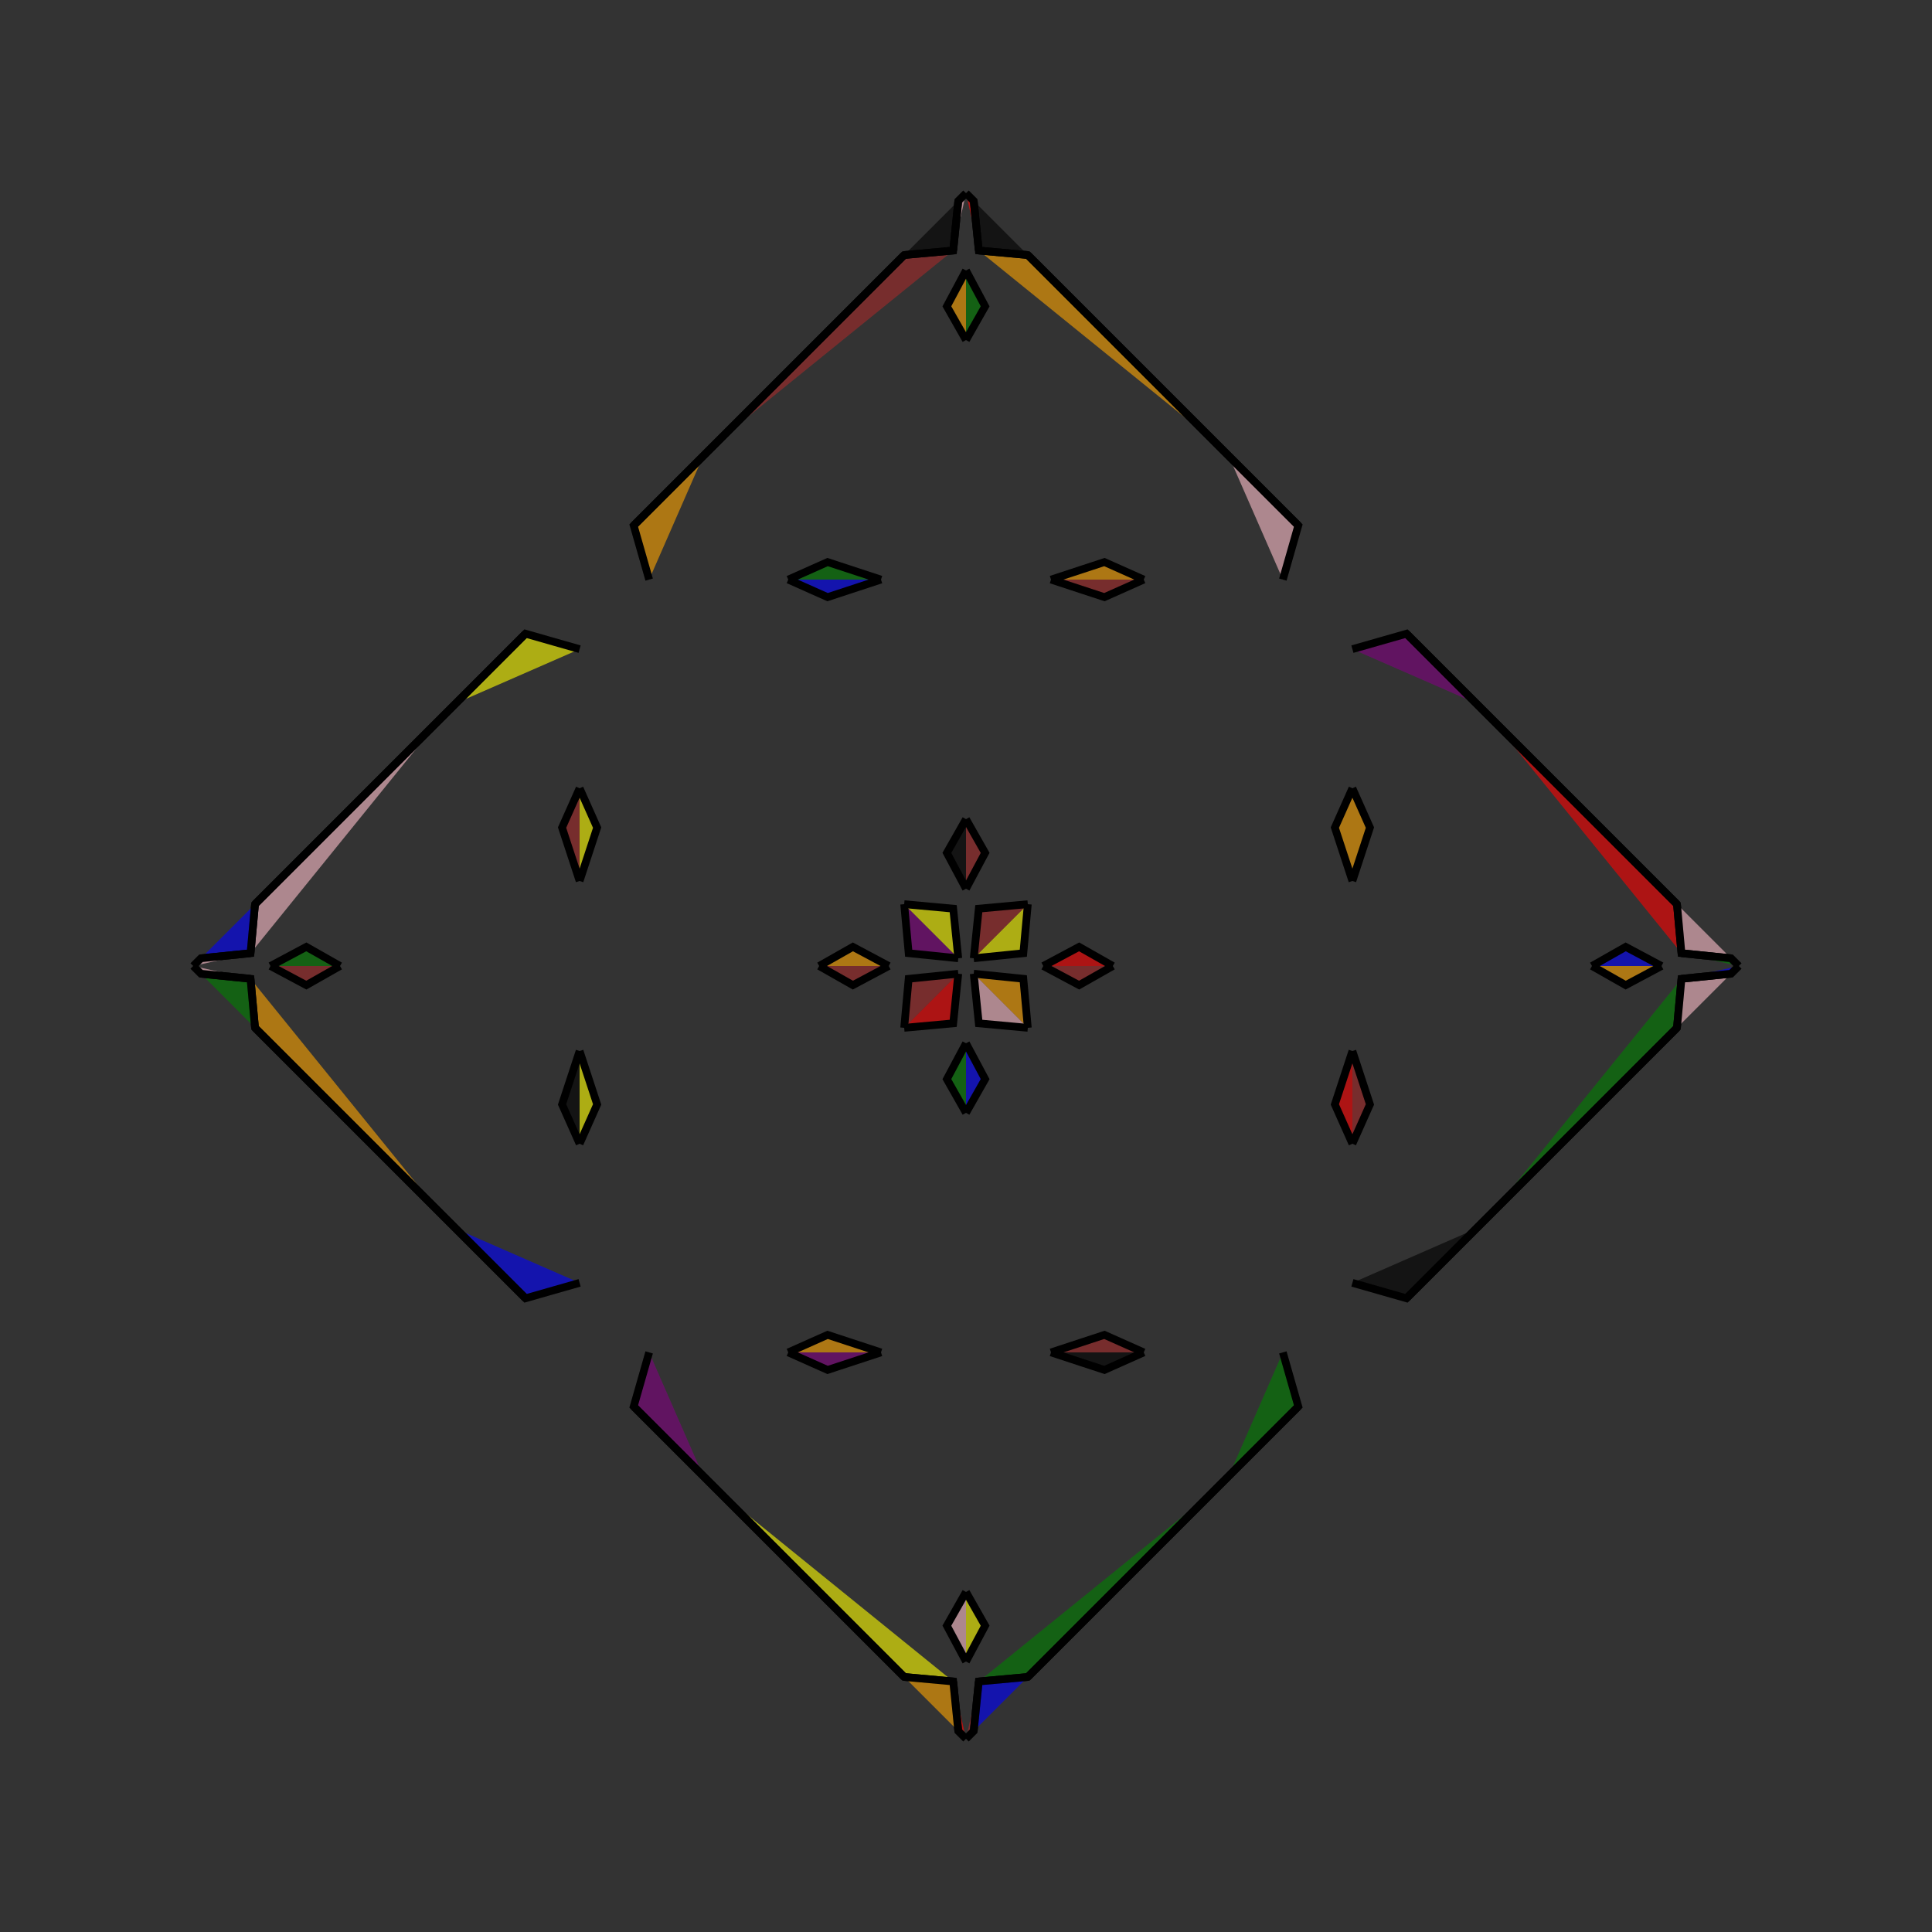 <?xml version="1.0" encoding="UTF-8"?>
<svg xmlns="http://www.w3.org/2000/svg" xmlns:xlink="http://www.w3.org/1999/xlink"
     width="250" height="250" viewBox="-125.0 -125.0 250 250">
<rect x="-125.0" y="-125.0" width="250" height="250" fill="#333333" stroke="none"/>
<defs>
</defs>
<path d="M32.0,68.0 L8.0,92.0 L1.654,92.581" fill="green" fill-opacity="0.6" stroke="black" stroke-width="1" />
<path d="M32.0,-68.0 L8.0,-92.0 L1.654,-92.581" fill="orange" fill-opacity="0.6" stroke="black" stroke-width="1" />
<path d="M10.0,-0.0 L14.639,-2.476 L19.0,-0.0" fill="red" fill-opacity="0.6" stroke="black" stroke-width="1" />
<path d="M10.0,-0.0 L14.639,2.476 L19.0,-0.0" fill="brown" fill-opacity="0.6" stroke="black" stroke-width="1" />
<path d="M50.0,-11.0 L47.73,-17.911 L50.0,-23.0" fill="orange" fill-opacity="0.6" stroke="black" stroke-width="1" />
<path d="M50.0,11.0 L47.73,17.911 L50.0,23.0" fill="red" fill-opacity="0.6" stroke="black" stroke-width="1" />
<path d="M41.0,50.0 L43.0,57.0 L34.0,66.0" fill="green" fill-opacity="0.6" stroke="black" stroke-width="1" />
<path d="M41.0,-50.0 L43.0,-57.0 L34.0,-66.0" fill="pink" fill-opacity="0.6" stroke="black" stroke-width="1" />
<path d="M43.0,57.0 L34.0,66.0 L32.0,68.0" fill="red" fill-opacity="0.6" stroke="black" stroke-width="1" />
<path d="M43.0,-57.0 L34.0,-66.0 L32.0,-68.0" fill="pink" fill-opacity="0.6" stroke="black" stroke-width="1" />
<path d="M34.0,66.0 L32.0,68.0 L8.0,92.0" fill="black" fill-opacity="0.6" stroke="black" stroke-width="1" />
<path d="M34.0,-66.0 L32.0,-68.0 L8.0,-92.0" fill="blue" fill-opacity="0.6" stroke="black" stroke-width="1" />
<path d="M8.0,-8.0 L7.419,-1.654 L1.0,-1.0" fill="yellow" fill-opacity="0.6" stroke="black" stroke-width="1" />
<path d="M8.0,8.0 L7.419,1.654 L1.0,1.0" fill="orange" fill-opacity="0.6" stroke="black" stroke-width="1" />
<path d="M1.654,92.581 L1.0,99.0 L0.0,100.0" fill="brown" fill-opacity="0.6" stroke="black" stroke-width="1" />
<path d="M1.654,-92.581 L1.0,-99.0 L0.0,-100.0" fill="red" fill-opacity="0.6" stroke="black" stroke-width="1" />
<path d="M-32.0,68.0 L-8.0,92.0 L-1.654,92.581" fill="yellow" fill-opacity="0.6" stroke="black" stroke-width="1" />
<path d="M-32.0,-68.0 L-8.0,-92.0 L-1.654,-92.581" fill="brown" fill-opacity="0.6" stroke="black" stroke-width="1" />
<path d="M-10.0,-0.0 L-14.639,-2.476 L-19.0,-0.0" fill="orange" fill-opacity="0.6" stroke="black" stroke-width="1" />
<path d="M-10.0,-0.0 L-14.639,2.476 L-19.0,-0.0" fill="brown" fill-opacity="0.6" stroke="black" stroke-width="1" />
<path d="M-50.0,-11.0 L-47.73,-17.911 L-50.0,-23.0" fill="yellow" fill-opacity="0.6" stroke="black" stroke-width="1" />
<path d="M-50.0,11.0 L-47.73,17.911 L-50.0,23.0" fill="yellow" fill-opacity="0.6" stroke="black" stroke-width="1" />
<path d="M-41.0,50.0 L-43.0,57.0 L-34.0,66.0" fill="purple" fill-opacity="0.6" stroke="black" stroke-width="1" />
<path d="M-41.0,-50.0 L-43.0,-57.0 L-34.0,-66.0" fill="orange" fill-opacity="0.6" stroke="black" stroke-width="1" />
<path d="M-43.0,57.0 L-34.0,66.0 L-32.0,68.0" fill="green" fill-opacity="0.6" stroke="black" stroke-width="1" />
<path d="M-43.0,-57.0 L-34.0,-66.0 L-32.0,-68.0" fill="yellow" fill-opacity="0.6" stroke="black" stroke-width="1" />
<path d="M-34.0,66.0 L-32.0,68.0 L-8.0,92.0" fill="yellow" fill-opacity="0.6" stroke="black" stroke-width="1" />
<path d="M-34.0,-66.0 L-32.0,-68.0 L-8.0,-92.0" fill="black" fill-opacity="0.6" stroke="black" stroke-width="1" />
<path d="M-8.0,-8.0 L-7.419,-1.654 L-1.0,-1.0" fill="purple" fill-opacity="0.6" stroke="black" stroke-width="1" />
<path d="M-8.0,8.0 L-7.419,1.654 L-1.0,1.0" fill="brown" fill-opacity="0.6" stroke="black" stroke-width="1" />
<path d="M-1.654,92.581 L-1.0,99.0 L0.0,100.0" fill="red" fill-opacity="0.6" stroke="black" stroke-width="1" />
<path d="M-1.654,-92.581 L-1.0,-99.0 L0.0,-100.0" fill="pink" fill-opacity="0.6" stroke="black" stroke-width="1" />
<path d="M68.0,32.0 L92.0,8.0 L92.581,1.654" fill="green" fill-opacity="0.6" stroke="black" stroke-width="1" />
<path d="M68.0,-32.0 L92.0,-8.0 L92.581,-1.654" fill="red" fill-opacity="0.6" stroke="black" stroke-width="1" />
<path d="M90.0,-0.0 L85.361,2.476 L81.0,-0.0" fill="orange" fill-opacity="0.6" stroke="black" stroke-width="1" />
<path d="M90.0,-0.0 L85.361,-2.476 L81.0,-0.0" fill="blue" fill-opacity="0.6" stroke="black" stroke-width="1" />
<path d="M50.0,11.0 L52.27,17.911 L50.0,23.0" fill="brown" fill-opacity="0.6" stroke="black" stroke-width="1" />
<path d="M50.0,-11.0 L52.27,-17.911 L50.0,-23.0" fill="orange" fill-opacity="0.6" stroke="black" stroke-width="1" />
<path d="M50.0,41.0 L57.0,43.0 L66.0,34.0" fill="black" fill-opacity="0.6" stroke="black" stroke-width="1" />
<path d="M50.0,-41.0 L57.0,-43.0 L66.0,-34.0" fill="purple" fill-opacity="0.6" stroke="black" stroke-width="1" />
<path d="M57.0,43.0 L66.0,34.0 L68.0,32.0" fill="pink" fill-opacity="0.6" stroke="black" stroke-width="1" />
<path d="M57.0,-43.0 L66.0,-34.0 L68.0,-32.0" fill="blue" fill-opacity="0.6" stroke="black" stroke-width="1" />
<path d="M66.0,34.0 L68.0,32.0 L92.0,8.0" fill="red" fill-opacity="0.6" stroke="black" stroke-width="1" />
<path d="M66.0,-34.0 L68.0,-32.0 L92.0,-8.0" fill="brown" fill-opacity="0.6" stroke="black" stroke-width="1" />
<path d="M92.0,8.0 L92.581,1.654 L99.0,1.0" fill="pink" fill-opacity="0.6" stroke="black" stroke-width="1" />
<path d="M92.0,-8.0 L92.581,-1.654 L99.0,-1.0" fill="pink" fill-opacity="0.6" stroke="black" stroke-width="1" />
<path d="M92.581,1.654 L99.0,1.0 L100.0,-0.0" fill="blue" fill-opacity="0.6" stroke="black" stroke-width="1" />
<path d="M92.581,-1.654 L99.0,-1.0 L100.0,-0.0" fill="green" fill-opacity="0.6" stroke="black" stroke-width="1" />
<path d="M0.0,-10.0 L2.476,-14.639 L0.0,-19.0" fill="brown" fill-opacity="0.6" stroke="black" stroke-width="1" />
<path d="M0.0,10.0 L2.476,14.639 L0.0,19.0" fill="blue" fill-opacity="0.6" stroke="black" stroke-width="1" />
<path d="M0.0,90.0 L2.476,85.361 L0.0,81.0" fill="yellow" fill-opacity="0.6" stroke="black" stroke-width="1" />
<path d="M0.0,-90.0 L2.476,-85.361 L0.0,-81.0" fill="green" fill-opacity="0.6" stroke="black" stroke-width="1" />
<path d="M11.0,-50.0 L17.911,-47.73 L23.0,-50.0" fill="brown" fill-opacity="0.6" stroke="black" stroke-width="1" />
<path d="M11.0,50.0 L17.911,47.73 L23.0,50.0" fill="brown" fill-opacity="0.6" stroke="black" stroke-width="1" />
<path d="M11.0,50.0 L17.911,52.27 L23.0,50.0" fill="black" fill-opacity="0.6" stroke="black" stroke-width="1" />
<path d="M11.0,-50.0 L17.911,-52.27 L23.0,-50.0" fill="orange" fill-opacity="0.6" stroke="black" stroke-width="1" />
<path d="M8.0,-8.0 L1.654,-7.419 L1.0,-1.0" fill="brown" fill-opacity="0.6" stroke="black" stroke-width="1" />
<path d="M8.0,8.0 L1.654,7.419 L1.0,1.0" fill="pink" fill-opacity="0.6" stroke="black" stroke-width="1" />
<path d="M8.0,92.0 L1.654,92.581 L1.0,99.0" fill="blue" fill-opacity="0.6" stroke="black" stroke-width="1" />
<path d="M8.0,-92.0 L1.654,-92.581 L1.0,-99.0" fill="black" fill-opacity="0.6" stroke="black" stroke-width="1" />
<path d="M0.0,90.0 L-2.476,85.361 L0.0,81.0" fill="pink" fill-opacity="0.6" stroke="black" stroke-width="1" />
<path d="M0.0,-10.0 L-2.476,-14.639 L0.0,-19.0" fill="black" fill-opacity="0.6" stroke="black" stroke-width="1" />
<path d="M0.0,10.0 L-2.476,14.639 L0.0,19.0" fill="green" fill-opacity="0.6" stroke="black" stroke-width="1" />
<path d="M0.0,-90.0 L-2.476,-85.361 L0.0,-81.0" fill="orange" fill-opacity="0.6" stroke="black" stroke-width="1" />
<path d="M-11.0,50.0 L-17.911,52.27 L-23.0,50.0" fill="purple" fill-opacity="0.6" stroke="black" stroke-width="1" />
<path d="M-11.0,-50.0 L-17.911,-47.73 L-23.0,-50.0" fill="blue" fill-opacity="0.6" stroke="black" stroke-width="1" />
<path d="M-11.0,50.0 L-17.911,47.73 L-23.0,50.0" fill="orange" fill-opacity="0.6" stroke="black" stroke-width="1" />
<path d="M-11.0,-50.0 L-17.911,-52.27 L-23.0,-50.0" fill="green" fill-opacity="0.6" stroke="black" stroke-width="1" />
<path d="M-8.0,92.0 L-1.654,92.581 L-1.0,99.0" fill="orange" fill-opacity="0.6" stroke="black" stroke-width="1" />
<path d="M-8.0,-8.0 L-1.654,-7.419 L-1.0,-1.0" fill="yellow" fill-opacity="0.6" stroke="black" stroke-width="1" />
<path d="M-8.0,8.0 L-1.654,7.419 L-1.0,1.0" fill="red" fill-opacity="0.6" stroke="black" stroke-width="1" />
<path d="M-8.0,-92.0 L-1.654,-92.581 L-1.0,-99.0" fill="black" fill-opacity="0.6" stroke="black" stroke-width="1" />
<path d="M-68.0,-32.0 L-92.0,-8.0 L-92.581,-1.654" fill="pink" fill-opacity="0.6" stroke="black" stroke-width="1" />
<path d="M-68.0,32.0 L-92.0,8.0 L-92.581,1.654" fill="orange" fill-opacity="0.6" stroke="black" stroke-width="1" />
<path d="M-90.0,-0.0 L-85.361,-2.476 L-81.0,-0.0" fill="green" fill-opacity="0.6" stroke="black" stroke-width="1" />
<path d="M-90.0,-0.0 L-85.361,2.476 L-81.0,-0.0" fill="brown" fill-opacity="0.6" stroke="black" stroke-width="1" />
<path d="M-50.0,-11.0 L-52.27,-17.911 L-50.0,-23.0" fill="brown" fill-opacity="0.6" stroke="black" stroke-width="1" />
<path d="M-50.0,11.0 L-52.27,17.911 L-50.0,23.0" fill="black" fill-opacity="0.6" stroke="black" stroke-width="1" />
<path d="M-50.0,-41.0 L-57.0,-43.0 L-66.0,-34.0" fill="yellow" fill-opacity="0.6" stroke="black" stroke-width="1" />
<path d="M-50.0,41.0 L-57.0,43.0 L-66.0,34.0" fill="blue" fill-opacity="0.6" stroke="black" stroke-width="1" />
<path d="M-57.0,-43.0 L-66.0,-34.0 L-68.0,-32.0" fill="red" fill-opacity="0.6" stroke="black" stroke-width="1" />
<path d="M-57.0,43.0 L-66.0,34.0 L-68.0,32.0" fill="red" fill-opacity="0.6" stroke="black" stroke-width="1" />
<path d="M-66.0,-34.0 L-68.0,-32.0 L-92.0,-8.0" fill="blue" fill-opacity="0.6" stroke="black" stroke-width="1" />
<path d="M-66.0,34.0 L-68.0,32.0 L-92.0,8.0" fill="red" fill-opacity="0.6" stroke="black" stroke-width="1" />
<path d="M-92.0,-8.0 L-92.581,-1.654 L-99.0,-1.0" fill="blue" fill-opacity="0.6" stroke="black" stroke-width="1" />
<path d="M-92.0,8.0 L-92.581,1.654 L-99.0,1.0" fill="green" fill-opacity="0.6" stroke="black" stroke-width="1" />
<path d="M-92.581,-1.654 L-99.0,-1.0 L-100.0,-0.0" fill="pink" fill-opacity="0.6" stroke="black" stroke-width="1" />
<path d="M-92.581,1.654 L-99.0,1.0 L-100.0,-0.0" fill="pink" fill-opacity="0.6" stroke="black" stroke-width="1" />
</svg>